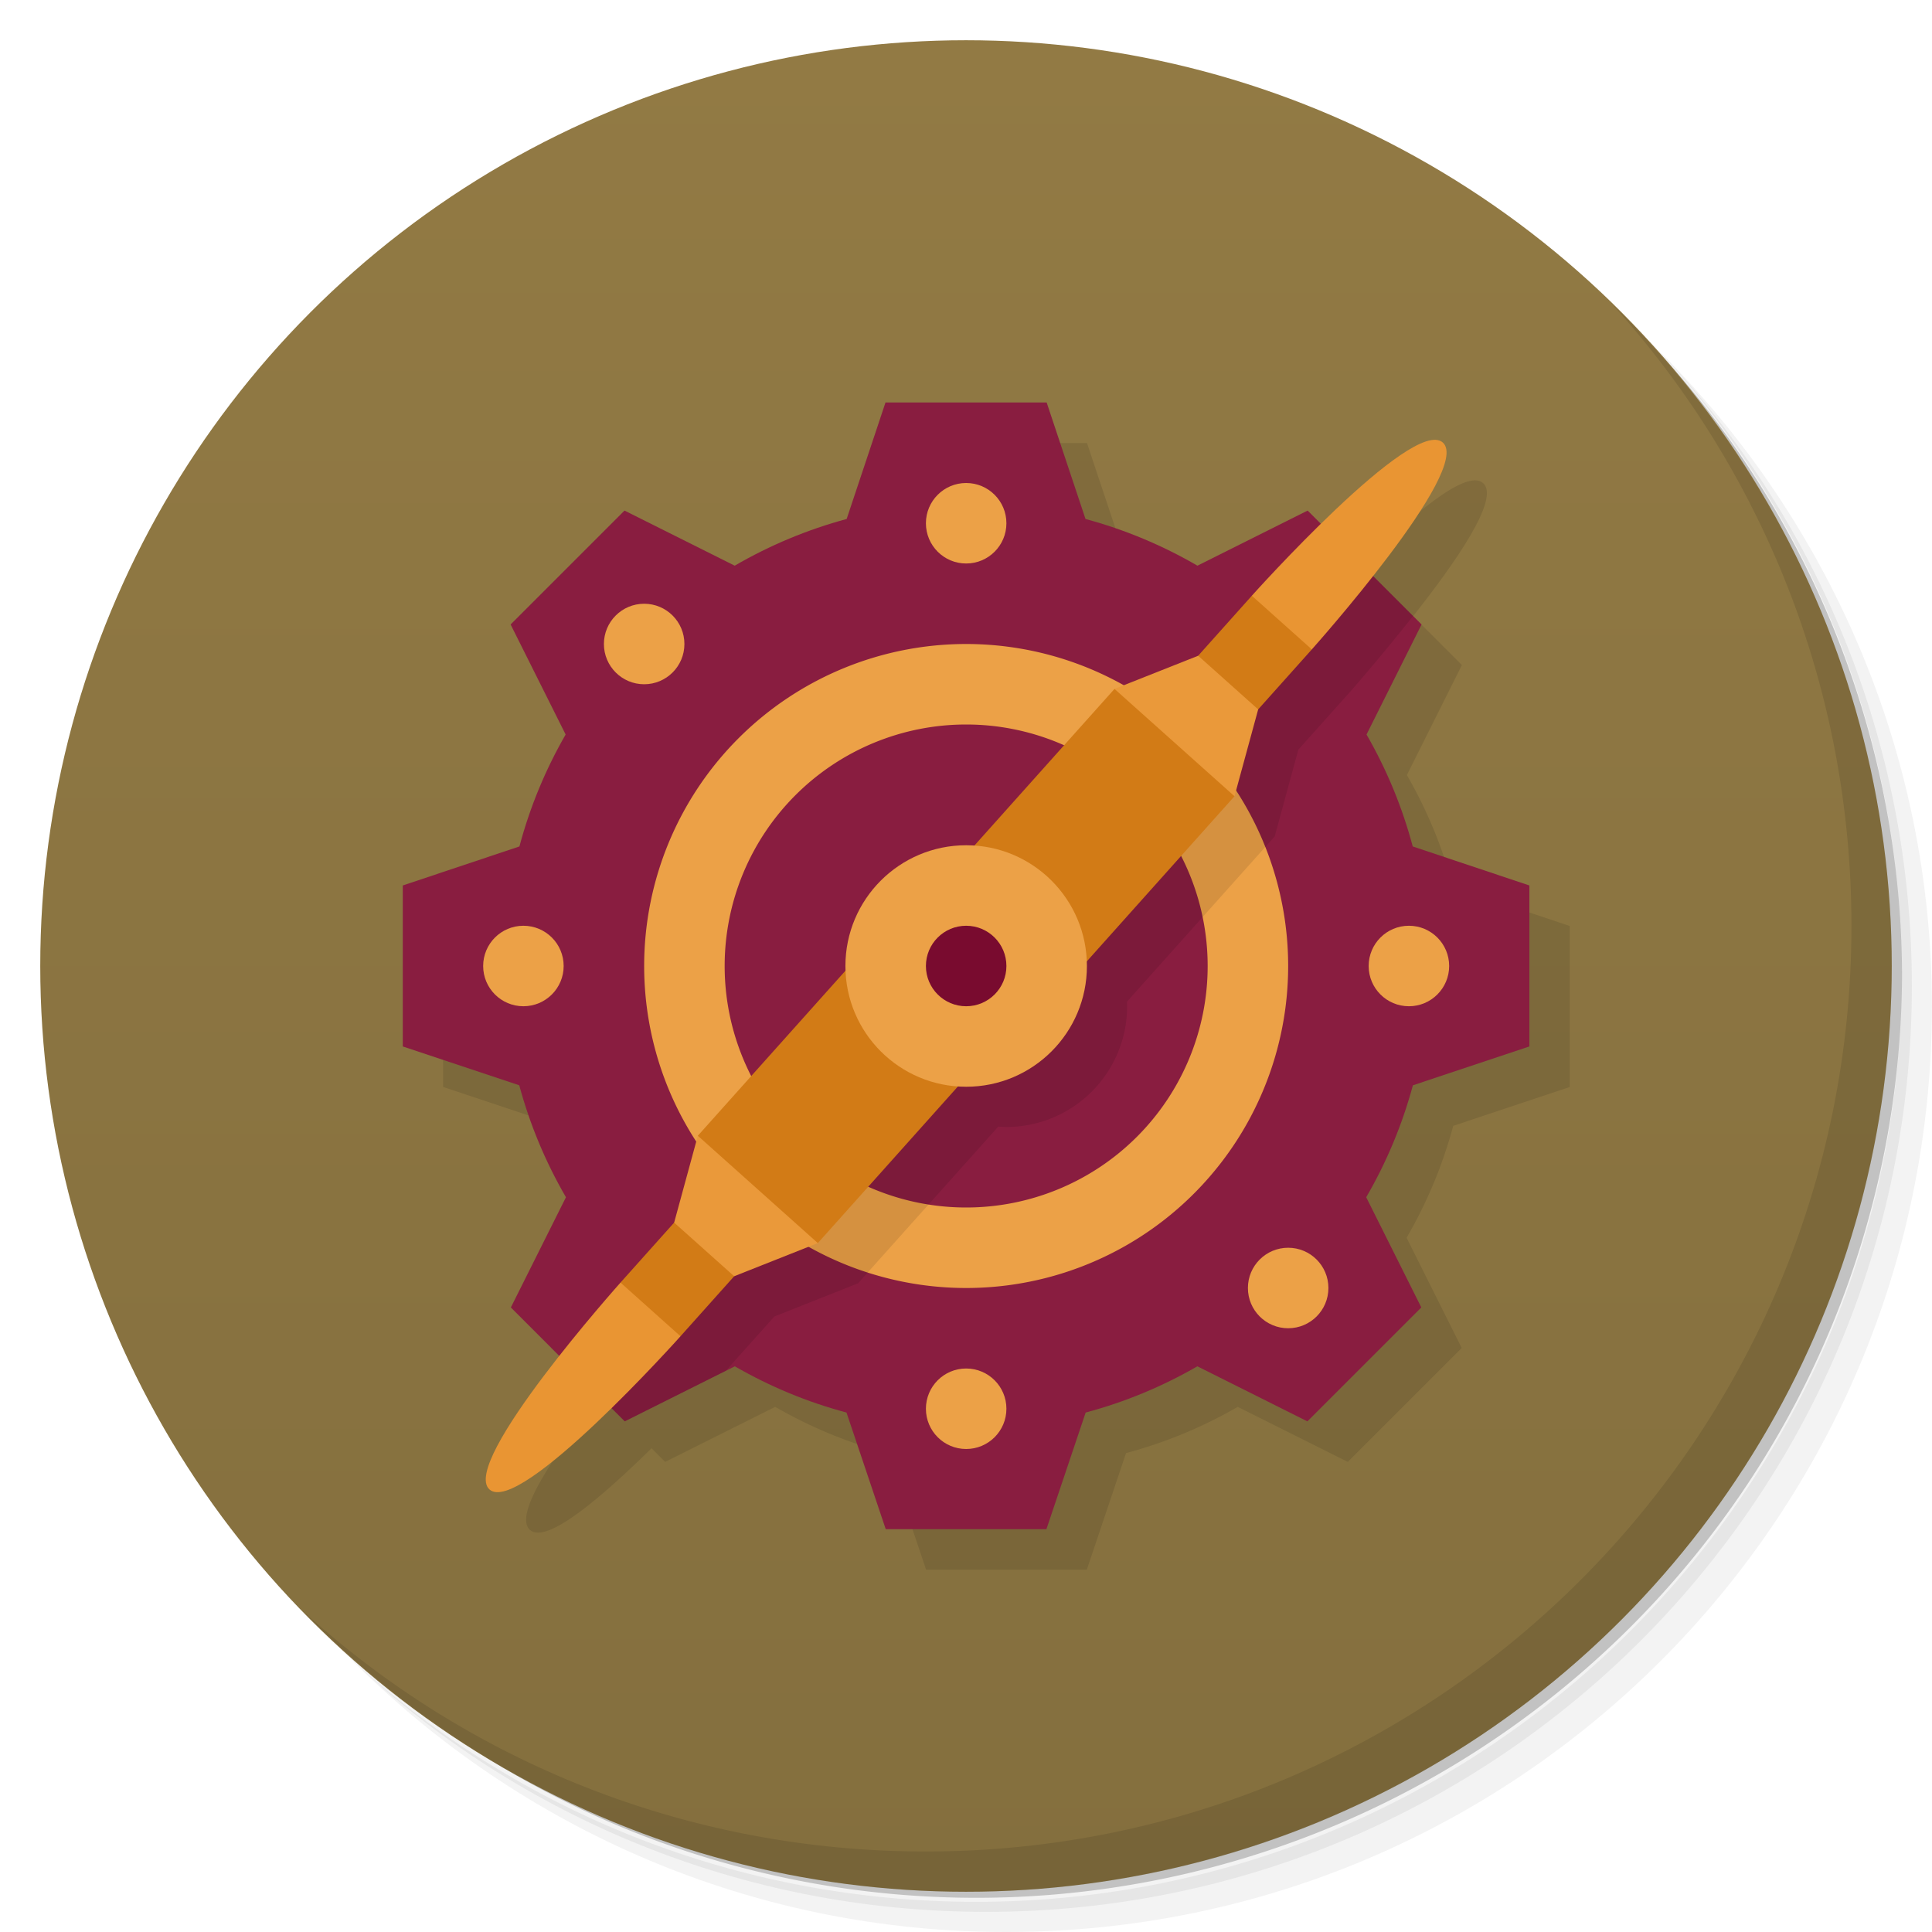 <svg version="1.1" viewBox="0 0 48 48" xmlns="http://www.w3.org/2000/svg">
 <defs>
  <linearGradient id="bg" x2="0" y1="1" y2="47" gradientUnits="userSpaceOnUse">
   <stop style="stop-color:#927a44" offset="0"/>
   <stop style="stop-color:#846f3e" offset="1"/>
  </linearGradient>
 </defs>
 <path d="m36.31 5c5.859 4.062 9.688 10.831 9.688 18.5 0 12.426-10.07 22.5-22.5 22.5-7.669 0-14.438-3.828-18.5-9.688 1.037 1.822 2.306 3.499 3.781 4.969 4.085 3.712 9.514 5.969 15.469 5.969 12.703 0 23-10.298 23-23 0-5.954-2.256-11.384-5.969-15.469-1.469-1.475-3.147-2.744-4.969-3.781zm4.969 3.781c3.854 4.113 6.219 9.637 6.219 15.719 0 12.703-10.297 23-23 23-6.081 0-11.606-2.364-15.719-6.219 4.16 4.144 9.883 6.719 16.219 6.719 12.703 0 23-10.298 23-23 0-6.335-2.575-12.06-6.719-16.219z" style="opacity:.05"/>
 <path d="m41.28 8.781c3.712 4.085 5.969 9.514 5.969 15.469 0 12.703-10.297 23-23 23-5.954 0-11.384-2.256-15.469-5.969 4.113 3.854 9.637 6.219 15.719 6.219 12.703 0 23-10.298 23-23 0-6.081-2.364-11.606-6.219-15.719z" style="opacity:.1"/>
 <path d="m31.25 2.375c8.615 3.154 14.75 11.417 14.75 21.13 0 12.426-10.07 22.5-22.5 22.5-9.708 0-17.971-6.135-21.12-14.75a23 23 0 0 0 44.875-7 23 23 0 0 0-16-21.875z" style="opacity:.2"/>
 <circle cx="24" cy="24" r="23" style="fill:url(#bg)"/>
 <path d="m40.03 7.531c3.712 4.084 5.969 9.514 5.969 15.469 0 12.703-10.297 23-23 23-5.954 0-11.384-2.256-15.469-5.969 4.178 4.291 10.01 6.969 16.469 6.969 12.703 0 23-10.298 23-23 0-6.462-2.677-12.291-6.969-16.469z" style="opacity:.1"/>
 <path d="m23.002 11.006-0.965 2.894c-0.974 0.263-1.909 0.653-2.781 1.16l-2.738-1.369-2.83 2.83 1.367 2.734c-0.503 0.873-0.889 1.808-1.148 2.781l-2.898 0.969v4l2.894 0.965c0.263 0.974 0.653 1.909 1.16 2.781l-1.369 2.738 1.211 1.211c-1.048 1.327-2.17 2.925-1.74 3.309 0.42 0.376 1.832-0.859 3.022-2.027l0.338 0.338 2.734-1.367c0.873 0.503 1.802 0.889 2.775 1.148l0.975 2.898h3.992l0.975-2.898c0.973-0.259 1.902-0.645 2.775-1.148l2.734 1.367 2.83-2.83-1.369-2.738c0.507-0.872 0.897-1.807 1.16-2.781l2.894-0.965v-4l-2.898-0.969c-0.259-0.973-0.645-1.908-1.148-2.781l1.367-2.734-1.213-1.213c1.048-1.327 2.169-2.923 1.74-3.307-0.42-0.376-1.832 0.857-3.022 2.025l-0.336-0.336-2.738 1.369c-0.872-0.507-1.807-0.897-2.781-1.16l-0.965-2.894h-4.004z" style="opacity:.1"/>
 <path d="m22 10-0.965 2.894c-0.974 0.263-1.909 0.653-2.781 1.16l-2.738-1.369-2.83 2.83 1.367 2.734c-0.503 0.873-0.889 1.808-1.148 2.781l-2.898 0.969v4l2.894 0.965c0.263 0.974 0.653 1.909 1.16 2.781l-1.369 2.738 2.83 2.83 2.734-1.367c0.873 0.503 1.802 0.889 2.775 1.148l0.975 2.898h3.992l0.975-2.898c0.973-0.259 1.902-0.645 2.775-1.148l2.734 1.367 2.83-2.83-1.369-2.738c0.507-0.872 0.897-1.807 1.16-2.781l2.894-0.965v-4l-2.898-0.969c-0.259-0.973-0.645-1.908-1.148-2.781l1.367-2.734-2.83-2.83-2.738 1.369c-0.872-0.507-1.807-0.897-2.781-1.16l-0.965-2.894z" style="fill:#891d40"/>
 <path d="m24.004 16a8 8 0 0 0-8 8 8 8 0 0 0 8 8 8 8 0 0 0 8-8 8 8 0 0 0-8-8zm0 2a6 6 0 0 1 6 6 6 6 0 0 1-6 6 6 6 0 0 1-6-6 6 6 0 0 1 6-6z" style="fill:#eca147;paint-order:stroke fill markers"/>
 <path d="m33.82 14.018c-0.926 0.91-1.719 1.783-1.719 1.783l-1.334 1.49-2.078 0.824-3.482 3.894a3 3 0 0 0-0.203-0.01 3 3 0 0 0-3 3 3 3 0 0 0 0.004 0.113l-3.67 4.104-0.588 2.158-1.334 1.49s-0.742 0.853-1.514 1.83l0.619 0.619 2.51-1.256 1.209-1.35 2.078-0.824 3.484-3.894a3 3 0 0 0 0.201 0.01 3 3 0 0 0 3-3 3 3 0 0 0-0.004-0.113l3.67-4.104 0.588-2.158 1.334-1.49s0.744-0.852 1.516-1.83l-1.287-1.287z" style="opacity:.1"/>
 <path d="m16.907 33.199-0.079-1.412-1.412 0.079s-4 4.472-3.255 5.139 4.745-3.805 4.745-3.805z" style="fill:#e99533"/>
 <rect transform="rotate(221.81)" x="-34.734" y="-13.474" width="2" height="3" ry="0" style="fill:#d27b16;paint-order:stroke fill markers;stroke-width:.866"/>
 <path d="m20.319 30.884-2.079 0.824-1.491-1.333 0.588-2.157 2.157 0.588z" style="fill:#ea993a"/>
 <rect transform="rotate(221.81)" x="-35.734" y="-9.474" width="4" height="7" style="fill:#d27b16;paint-order:stroke fill markers"/>
 <path d="m31.101 14.801 0.079 1.412 1.412-0.079s4-4.472 3.255-5.139-4.745 3.805-4.745 3.805z" style="fill:#e99533"/>
 <rect transform="rotate(41.81)" x="33.049" y="-9.702" width="2" height="3" ry="0" style="fill:#d27b16;paint-order:stroke fill markers;stroke-width:.866"/>
 <path d="m27.689 17.116 2.079-0.824 1.491 1.333-0.588 2.157-2.157-0.588z" style="fill:#ea993a"/>
 <rect transform="rotate(41.81)" x="32.049" y="-5.702" width="4" height="7" style="fill:#d27b16;paint-order:stroke fill markers"/>
 <circle cx="24.004" cy="24" r="3" style="fill:#eca147;paint-order:stroke fill markers"/>
 <circle cx="24.004" cy="35" r="1" style="fill:#eca147;paint-order:stroke fill markers"/>
 <circle cx="32.004" cy="32" r="1" style="fill:#eca147;paint-order:stroke fill markers"/>
 <circle cx="35.004" cy="24" r="1" style="fill:#eca147;paint-order:stroke fill markers"/>
 <circle cx="24.004" cy="13" r="1" style="fill:#eca147;paint-order:stroke fill markers"/>
 <circle cx="16.004" cy="16" r="1" style="fill:#eca147;paint-order:stroke fill markers"/>
 <circle cx="13.004" cy="24" r="1" style="fill:#eca147;paint-order:stroke fill markers"/>
 <circle cx="24.004" cy="24" r="1" style="fill:#790b2f;paint-order:stroke fill markers"/>
</svg>
